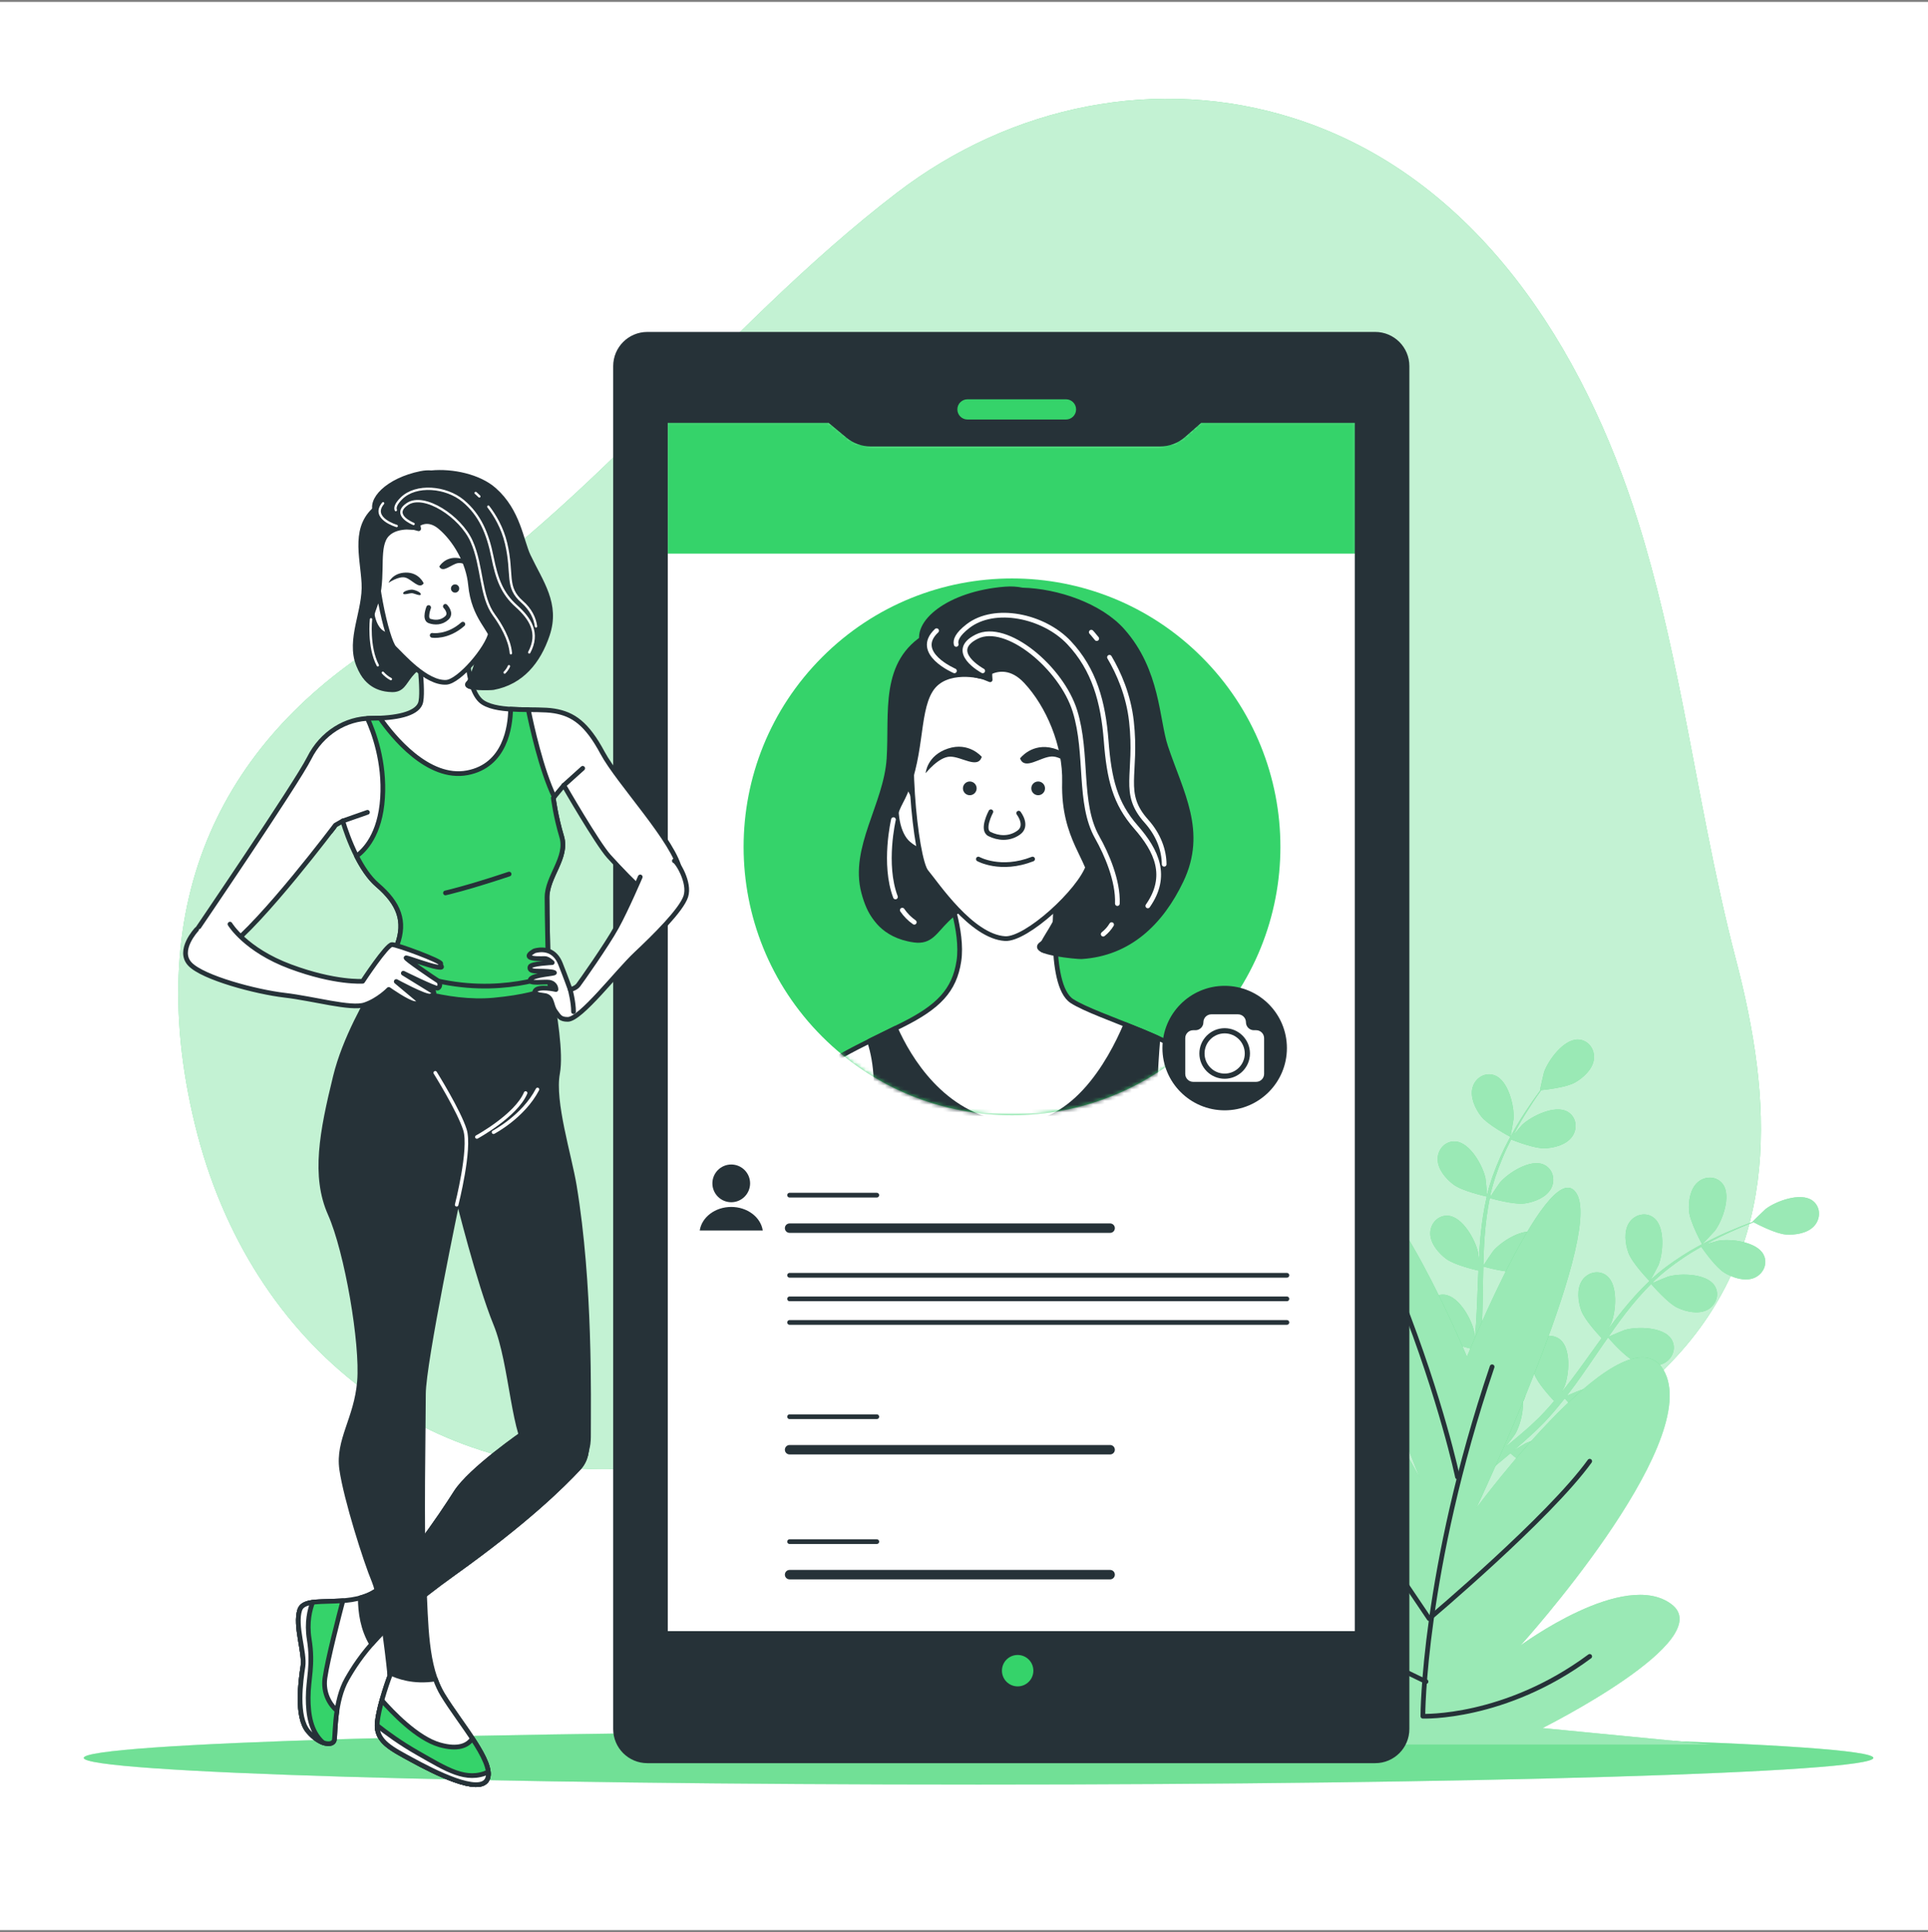 <svg width="500" height="501" viewBox="0 0 500 501" fill="none" xmlns="http://www.w3.org/2000/svg">
<rect x="0" y="0" width="500" height="501" fill="#808080" stroke="none"/>
<rect width="500" height="500" transform="translate(0 0.5)" fill="white"/>
<path d="M436.256 182.046C433.111 166.285 429.614 150.616 424.813 135.292C410.878 90.808 383.137 45.796 335.496 30.664C300.335 19.495 262.369 27.203 232.649 49.951C186.04 85.625 152.121 134.279 101.119 165.193C58.537 191.002 36.243 232.692 50.566 291.615C64.889 350.538 112.702 384.866 165.012 380.647C208.515 377.138 253.989 380.886 291.594 402C325.194 420.866 384.576 404.488 433.698 352.918C462.308 322.88 459.538 284.689 450.215 248.974C444.466 226.958 440.716 204.41 436.256 182.046Z" fill="#35D36A"/>
<path opacity="0.7" d="M436.256 182.046C433.111 166.285 429.614 150.616 424.813 135.292C410.878 90.808 383.137 45.796 335.496 30.664C300.335 19.495 262.369 27.203 232.649 49.951C186.04 85.625 152.121 134.279 101.119 165.193C58.537 191.002 36.243 232.692 50.566 291.615C64.889 350.538 112.702 384.866 165.012 380.647C208.515 377.138 253.989 380.886 291.594 402C325.194 420.866 384.576 404.488 433.698 352.918C462.308 322.88 459.538 284.689 450.215 248.974C444.466 226.958 440.716 204.41 436.256 182.046Z" fill="white"/>
<path d="M485.832 455.853C485.832 459.672 381.936 462.768 253.774 462.768C125.611 462.768 21.715 459.672 21.715 455.853C21.715 452.034 125.611 448.939 253.774 448.939C381.936 448.939 485.832 452.034 485.832 455.853Z" fill="#35D36A"/>
<path opacity="0.3" d="M485.832 455.853C485.832 459.672 381.936 462.768 253.774 462.768C125.611 462.768 21.715 459.672 21.715 455.853C21.715 452.034 125.611 448.939 253.774 448.939C381.936 448.939 485.832 452.034 485.832 455.853Z" fill="white"/>
<path d="M441.409 322.636C441.442 322.696 444.55 319.399 444.722 319.168C446.715 316.499 448.996 310.171 446.836 307.131C445.28 304.94 442.232 304.868 440.292 306.566C438.31 308.3 437.847 311.51 438.024 313.99C438.233 316.903 441.407 322.632 441.409 322.636Z" fill="#35D36A"/>
<path d="M469.963 311.273C466.907 309.136 460.597 311.463 457.942 313.476C457.713 313.65 454.439 316.781 454.5 316.814C454.5 316.814 454.556 316.845 454.57 316.852C453.571 317.211 452.504 317.609 451.347 318.067C449.218 318.929 446.819 319.922 444.281 321.18C441.742 322.429 439.018 323.858 436.286 325.623C433.544 327.389 430.751 329.384 428.138 331.814C428.109 331.841 428.082 331.874 428.051 331.902C428.594 330.955 430.026 328.253 430.112 328.033C431.33 324.933 431.859 318.227 428.973 315.866C426.894 314.164 423.935 314.899 422.512 317.049C421.059 319.245 421.46 322.462 422.286 324.809C423.218 327.455 427.433 331.84 427.77 332.188C425.303 334.524 422.962 337.122 420.736 339.881C419.462 341.457 418.229 343.086 417.011 344.732C417.455 343.897 417.845 343.148 417.887 343.038C419.104 339.938 419.634 333.232 416.748 330.872C414.669 329.17 411.71 329.905 410.287 332.054C408.834 334.249 409.235 337.467 410.061 339.814C410.9 342.194 414.418 346.005 415.363 347.001C414.903 347.638 414.436 348.269 413.979 348.907C411.782 351.971 409.605 355.038 407.375 357.979C406.59 359.017 405.779 360.009 404.972 361.005C405.364 360.263 405.689 359.634 405.73 359.534C406.947 356.434 407.477 349.729 404.59 347.367C402.511 345.665 399.553 346.4 398.13 348.55C396.676 350.744 397.077 353.963 397.903 356.309C398.704 358.581 401.92 362.127 403.037 363.317C402.178 364.312 401.32 365.309 400.444 366.236C399.831 366.855 399.284 367.493 398.634 368.079C398.002 368.675 397.378 369.263 396.759 369.846C395.526 370.925 394.26 372.046 393.031 373.068C392.181 373.786 391.358 374.454 390.531 375.13C391.324 374.106 392.835 372.07 392.942 371.885C394.054 369.972 395.099 366.443 394.949 363.473C395.115 363.192 395.255 362.897 395.365 362.588C396.235 360.161 395.05 357.352 392.443 356.707C388.823 355.809 383.77 360.251 382.017 363.082C381.913 363.249 380.994 365.187 380.434 366.418C380.653 365.644 380.875 364.895 381.09 364.095C381.528 362.517 381.918 360.928 382.343 359.221C382.521 358.39 382.698 357.55 382.879 356.702C383.076 355.864 383.177 354.955 383.331 354.073C383.645 352.022 383.865 349.929 384.04 347.814C385.424 348.193 390.356 349.471 392.825 349.094C395.284 348.719 398.312 347.557 399.565 345.242C400.791 342.974 400.048 340.02 397.567 338.985C394.125 337.551 388.458 341.174 386.296 343.708C386.161 343.866 384.814 345.858 384.095 346.967C384.191 345.696 384.291 344.427 384.346 343.137C384.502 339.414 384.546 335.641 384.606 331.877C384.623 330.724 384.655 329.575 384.682 328.425C385.174 328.566 391.002 330.212 393.769 329.789C396.227 329.413 399.255 328.252 400.509 325.936C401.735 323.669 400.991 320.713 398.511 319.68C395.068 318.244 389.402 321.869 387.24 324.401C387.077 324.592 385.143 327.461 384.687 328.215C384.748 325.682 384.831 323.16 385.016 320.676C385.265 317.248 385.698 313.899 386.358 310.685C386.587 310.751 392.663 312.495 395.496 312.064C397.955 311.688 400.984 310.527 402.236 308.212C403.462 305.944 402.719 302.988 400.238 301.955C396.796 300.52 391.13 304.143 388.967 306.676C388.825 306.842 387.348 309.028 386.671 310.083C386.564 310.038 386.583 310.046 386.475 310.001C387.224 306.566 388.381 303.334 389.615 300.361C390.325 298.638 391.101 297.031 391.891 295.484C392.989 295.925 398.031 297.885 400.625 297.778C403.11 297.675 406.247 296.852 407.747 294.689C409.215 292.571 408.799 289.55 406.449 288.251C403.185 286.446 397.154 289.427 394.727 291.707C394.595 291.831 393.394 293.24 392.532 294.279C392.898 293.587 393.265 292.864 393.631 292.208C394.995 289.74 396.396 287.564 397.653 285.645C398.376 284.561 399.053 283.594 399.693 282.697C400.996 282.567 406.243 281.979 408.455 280.712C410.612 279.476 413.018 277.3 413.352 274.688C413.678 272.131 411.918 269.642 409.232 269.572C405.504 269.476 401.526 274.899 400.422 278.04C400.326 278.312 399.323 282.73 399.391 282.724C399.391 282.724 399.455 282.718 399.469 282.716C398.835 283.567 398.164 284.488 397.452 285.507C396.152 287.401 394.698 289.553 393.275 292.001C391.847 294.444 390.363 297.138 389.057 300.117C387.744 303.101 386.515 306.308 385.676 309.775C385.666 309.814 385.661 309.857 385.653 309.896C385.583 308.806 385.286 305.764 385.237 305.533C384.543 302.276 381.285 296.391 377.575 296.013C374.901 295.741 372.839 297.987 372.837 300.565C372.836 303.198 374.946 305.66 376.929 307.161C379.166 308.855 385.101 310.187 385.575 310.291C384.806 313.601 384.286 317.06 383.952 320.588C383.759 322.605 383.627 324.644 383.522 326.688C383.432 325.747 383.343 324.907 383.319 324.791C382.623 321.534 379.367 315.649 375.656 315.271C372.983 314.999 370.922 317.244 370.92 319.822C370.919 322.455 373.029 324.918 375.012 326.418C377.026 327.941 382.062 329.178 383.4 329.488C383.368 330.273 383.326 331.056 383.297 331.841C383.155 335.608 383.031 339.368 382.795 343.051C382.713 344.35 382.583 345.625 382.46 346.902C382.378 346.066 382.303 345.363 382.28 345.258C381.586 342.001 378.328 336.116 374.617 335.738C371.944 335.466 369.883 337.711 369.881 340.29C369.88 342.922 371.99 345.385 373.974 346.886C375.895 348.34 380.534 349.523 382.121 349.899C381.954 351.202 381.79 352.507 381.57 353.763C381.4 354.617 381.296 355.451 381.077 356.298C380.879 357.143 380.682 357.978 380.488 358.806C380.054 360.386 379.617 362.02 379.155 363.55C378.843 364.617 378.524 365.628 378.208 366.648C378.306 365.357 378.442 362.825 378.429 362.612C378.236 359.287 375.908 352.978 372.297 352.042C369.697 351.368 367.318 353.274 366.927 355.822C366.527 358.424 368.238 361.178 369.972 362.962C371.88 364.927 377.313 367.081 377.994 367.345C377.463 369.031 376.93 370.665 376.403 372.198C374.589 377.521 372.875 381.885 371.636 384.918C371.592 385.026 371.551 385.122 371.509 385.226L373.731 386.449C373.808 386.249 373.884 386.056 373.966 385.842C375.153 382.747 376.787 378.303 378.502 372.89C379.049 371.181 379.598 369.344 380.144 367.451C380.609 367.51 383.258 367.825 385.768 367.809C386.444 370.54 389.562 375.018 389.969 375.593C388.597 376.705 387.251 377.775 385.966 378.764C381.516 382.203 377.678 384.897 374.972 386.743C374.861 386.819 374.762 386.885 374.655 386.958L377.098 388.303C379.74 386.402 383.277 383.779 387.334 380.5C388.732 379.375 390.204 378.147 391.703 376.869C392.247 377.336 396.714 381.125 399.348 381.885C401.738 382.575 404.974 382.788 407.082 381.21C409.145 379.665 409.708 376.67 407.889 374.692C405.364 371.947 398.7 372.863 395.676 374.258C395.498 374.34 393.661 375.449 392.515 376.167C393.125 375.643 393.722 375.139 394.343 374.592C395.579 373.516 396.781 372.407 398.078 371.218C398.685 370.622 399.297 370.02 399.914 369.411C400.54 368.822 401.127 368.119 401.742 367.468C403.136 365.932 404.474 364.306 405.786 362.638C406.731 363.718 410.139 367.504 412.407 368.553C414.665 369.595 417.831 370.298 420.154 369.057C422.428 367.842 423.438 364.967 421.94 362.736C419.859 359.641 413.134 359.537 409.934 360.457C409.735 360.515 407.512 361.433 406.301 361.961C407.082 360.952 407.865 359.95 408.622 358.905C410.807 355.886 412.924 352.763 415.051 349.656C415.702 348.704 416.362 347.764 417.02 346.82C417.351 347.208 421.306 351.796 423.846 352.971C426.104 354.015 429.27 354.716 431.593 353.476C433.867 352.26 434.876 349.385 433.378 347.154C431.298 344.059 424.572 343.955 421.373 344.874C421.132 344.944 417.936 346.27 417.139 346.647C418.587 344.568 420.049 342.51 421.573 340.539C423.672 337.817 425.881 335.263 428.205 332.946C428.359 333.127 432.465 337.934 435.067 339.137C437.325 340.181 440.491 340.883 442.814 339.642C445.088 338.428 446.098 335.551 444.599 333.322C442.52 330.226 435.793 330.122 432.593 331.043C432.383 331.103 429.947 332.111 428.799 332.617C428.735 332.52 428.747 332.538 428.681 332.44C431.199 329.989 433.949 327.932 436.616 326.132C438.16 325.087 439.693 324.174 441.205 323.32C441.878 324.295 445.002 328.71 447.225 330.051C449.354 331.336 452.424 332.381 454.869 331.405C457.263 330.447 458.583 327.699 457.339 325.318C455.611 322.012 448.938 321.171 445.656 321.734C445.478 321.764 443.698 322.276 442.406 322.667C443.094 322.292 443.798 321.892 444.464 321.546C446.964 320.241 449.332 319.198 451.439 318.292C452.641 317.787 453.737 317.353 454.768 316.958C455.927 317.57 460.627 319.973 463.171 320.137C465.653 320.296 468.859 319.809 470.578 317.815C472.26 315.859 472.165 312.812 469.963 311.273Z" fill="#35D36A"/>
<path d="M384.093 289.454C385.874 291.768 391.681 294.795 391.685 294.797C391.745 294.829 392.517 290.364 392.534 290.077C392.724 286.752 391.137 280.216 387.658 278.872C385.152 277.903 382.57 279.524 381.888 282.01C381.192 284.549 382.576 287.482 384.093 289.454Z" fill="#35D36A"/>
<g opacity="0.5">
<path d="M441.409 322.636C441.442 322.696 444.55 319.399 444.722 319.168C446.715 316.499 448.996 310.171 446.836 307.131C445.28 304.94 442.232 304.868 440.292 306.566C438.31 308.3 437.847 311.51 438.024 313.99C438.233 316.903 441.407 322.632 441.409 322.636Z" fill="white"/>
<path d="M469.963 311.273C466.907 309.136 460.597 311.463 457.942 313.476C457.713 313.65 454.439 316.781 454.5 316.814C454.5 316.814 454.556 316.845 454.57 316.852C453.571 317.211 452.504 317.609 451.347 318.067C449.218 318.929 446.819 319.922 444.281 321.18C441.742 322.429 439.018 323.858 436.286 325.623C433.544 327.389 430.751 329.384 428.138 331.814C428.109 331.841 428.082 331.874 428.051 331.902C428.594 330.955 430.026 328.253 430.112 328.033C431.33 324.933 431.859 318.227 428.973 315.866C426.894 314.164 423.935 314.899 422.512 317.049C421.059 319.245 421.46 322.462 422.286 324.809C423.218 327.455 427.433 331.84 427.77 332.188C425.303 334.524 422.962 337.122 420.736 339.881C419.462 341.457 418.229 343.086 417.011 344.732C417.455 343.897 417.845 343.148 417.887 343.038C419.104 339.938 419.634 333.232 416.748 330.872C414.669 329.17 411.71 329.905 410.287 332.054C408.834 334.249 409.235 337.467 410.061 339.814C410.9 342.194 414.418 346.005 415.363 347.001C414.903 347.638 414.436 348.269 413.979 348.907C411.782 351.971 409.605 355.038 407.375 357.979C406.59 359.017 405.779 360.009 404.972 361.005C405.364 360.263 405.689 359.634 405.73 359.534C406.947 356.434 407.477 349.729 404.59 347.367C402.511 345.665 399.553 346.4 398.13 348.55C396.676 350.744 397.077 353.963 397.903 356.309C398.704 358.581 401.92 362.127 403.037 363.317C402.178 364.312 401.32 365.309 400.444 366.236C399.831 366.855 399.284 367.493 398.634 368.079C398.002 368.675 397.378 369.263 396.759 369.846C395.526 370.925 394.26 372.046 393.031 373.068C392.181 373.786 391.358 374.454 390.531 375.13C391.324 374.106 392.835 372.07 392.942 371.885C394.054 369.972 395.099 366.443 394.949 363.473C395.115 363.192 395.255 362.897 395.365 362.588C396.235 360.161 395.05 357.352 392.443 356.707C388.823 355.809 383.77 360.251 382.017 363.082C381.913 363.249 380.994 365.187 380.434 366.418C380.653 365.644 380.875 364.895 381.09 364.095C381.528 362.517 381.918 360.928 382.343 359.221C382.521 358.39 382.698 357.55 382.879 356.702C383.076 355.864 383.177 354.955 383.331 354.073C383.645 352.022 383.865 349.929 384.04 347.814C385.424 348.193 390.356 349.471 392.825 349.094C395.284 348.719 398.312 347.557 399.565 345.242C400.791 342.974 400.048 340.02 397.567 338.985C394.125 337.551 388.458 341.174 386.296 343.708C386.161 343.866 384.814 345.858 384.095 346.967C384.191 345.696 384.291 344.427 384.346 343.137C384.502 339.414 384.546 335.641 384.606 331.877C384.623 330.724 384.655 329.575 384.682 328.425C385.174 328.566 391.002 330.212 393.769 329.789C396.227 329.413 399.255 328.252 400.509 325.936C401.735 323.669 400.991 320.713 398.511 319.68C395.068 318.244 389.402 321.869 387.24 324.401C387.077 324.592 385.143 327.461 384.687 328.215C384.748 325.682 384.831 323.16 385.016 320.676C385.265 317.248 385.698 313.899 386.358 310.685C386.587 310.751 392.663 312.495 395.496 312.064C397.955 311.688 400.984 310.527 402.236 308.212C403.462 305.944 402.719 302.988 400.238 301.955C396.796 300.52 391.13 304.143 388.967 306.676C388.825 306.842 387.348 309.028 386.671 310.083C386.564 310.038 386.583 310.046 386.475 310.001C387.224 306.566 388.381 303.334 389.615 300.361C390.325 298.638 391.101 297.031 391.891 295.484C392.989 295.925 398.031 297.885 400.625 297.778C403.11 297.675 406.247 296.852 407.747 294.689C409.215 292.571 408.799 289.55 406.449 288.251C403.185 286.446 397.154 289.427 394.727 291.707C394.595 291.831 393.394 293.24 392.532 294.279C392.898 293.587 393.265 292.864 393.631 292.208C394.995 289.74 396.396 287.564 397.653 285.645C398.376 284.561 399.053 283.594 399.693 282.697C400.996 282.567 406.243 281.979 408.455 280.712C410.612 279.476 413.018 277.3 413.352 274.688C413.678 272.131 411.918 269.642 409.232 269.572C405.504 269.476 401.526 274.899 400.422 278.04C400.326 278.312 399.323 282.73 399.391 282.724C399.391 282.724 399.455 282.718 399.469 282.716C398.835 283.567 398.164 284.488 397.452 285.507C396.152 287.401 394.698 289.553 393.275 292.001C391.847 294.444 390.363 297.138 389.057 300.117C387.744 303.101 386.515 306.308 385.676 309.775C385.666 309.814 385.661 309.857 385.653 309.896C385.583 308.806 385.286 305.764 385.237 305.533C384.543 302.276 381.285 296.391 377.575 296.013C374.901 295.741 372.839 297.987 372.837 300.565C372.836 303.198 374.946 305.66 376.929 307.161C379.166 308.855 385.101 310.187 385.575 310.291C384.806 313.601 384.286 317.06 383.952 320.588C383.759 322.605 383.627 324.644 383.522 326.688C383.432 325.747 383.343 324.907 383.319 324.791C382.623 321.534 379.367 315.649 375.656 315.271C372.983 314.999 370.922 317.244 370.92 319.822C370.919 322.455 373.029 324.918 375.012 326.418C377.026 327.941 382.062 329.178 383.4 329.488C383.368 330.273 383.326 331.056 383.297 331.841C383.155 335.608 383.031 339.368 382.795 343.051C382.713 344.35 382.583 345.625 382.46 346.902C382.378 346.066 382.303 345.363 382.28 345.258C381.586 342.001 378.328 336.116 374.617 335.738C371.944 335.466 369.883 337.711 369.881 340.29C369.88 342.922 371.99 345.385 373.974 346.886C375.895 348.34 380.534 349.523 382.121 349.899C381.954 351.202 381.79 352.507 381.57 353.763C381.4 354.617 381.296 355.451 381.077 356.298C380.879 357.143 380.682 357.978 380.488 358.806C380.054 360.386 379.617 362.02 379.155 363.55C378.843 364.617 378.524 365.628 378.208 366.648C378.306 365.357 378.442 362.825 378.429 362.612C378.236 359.287 375.908 352.978 372.297 352.042C369.697 351.368 367.318 353.274 366.927 355.822C366.527 358.424 368.238 361.178 369.972 362.962C371.88 364.927 377.313 367.081 377.994 367.345C377.463 369.031 376.93 370.665 376.403 372.198C374.589 377.521 372.875 381.885 371.636 384.918C371.592 385.026 371.551 385.122 371.509 385.226L373.731 386.449C373.808 386.249 373.884 386.056 373.966 385.842C375.153 382.747 376.787 378.303 378.502 372.89C379.049 371.181 379.598 369.344 380.144 367.451C380.609 367.51 383.258 367.825 385.768 367.809C386.444 370.54 389.562 375.018 389.969 375.593C388.597 376.705 387.251 377.775 385.966 378.764C381.516 382.203 377.678 384.897 374.972 386.743C374.861 386.819 374.762 386.885 374.655 386.958L377.098 388.303C379.74 386.402 383.277 383.779 387.334 380.5C388.732 379.375 390.204 378.147 391.703 376.869C392.247 377.336 396.714 381.125 399.348 381.885C401.738 382.575 404.974 382.788 407.082 381.21C409.145 379.665 409.708 376.67 407.889 374.692C405.364 371.947 398.7 372.863 395.676 374.258C395.498 374.34 393.661 375.449 392.515 376.167C393.125 375.643 393.722 375.139 394.343 374.592C395.579 373.516 396.781 372.407 398.078 371.218C398.685 370.622 399.297 370.02 399.914 369.411C400.54 368.822 401.127 368.119 401.742 367.468C403.136 365.932 404.474 364.306 405.786 362.638C406.731 363.718 410.139 367.504 412.407 368.553C414.665 369.595 417.831 370.298 420.154 369.057C422.428 367.842 423.438 364.967 421.94 362.736C419.859 359.641 413.134 359.537 409.934 360.457C409.735 360.515 407.512 361.433 406.301 361.961C407.082 360.952 407.865 359.95 408.622 358.905C410.807 355.886 412.924 352.763 415.051 349.656C415.702 348.704 416.362 347.764 417.02 346.82C417.351 347.208 421.306 351.796 423.846 352.971C426.104 354.015 429.27 354.716 431.593 353.476C433.867 352.26 434.876 349.385 433.378 347.154C431.298 344.059 424.572 343.955 421.373 344.874C421.132 344.944 417.936 346.27 417.139 346.647C418.587 344.568 420.049 342.51 421.573 340.539C423.672 337.817 425.881 335.263 428.205 332.946C428.359 333.127 432.465 337.934 435.067 339.137C437.325 340.181 440.491 340.883 442.814 339.642C445.088 338.428 446.098 335.551 444.599 333.322C442.52 330.226 435.793 330.122 432.593 331.043C432.383 331.103 429.947 332.111 428.799 332.617C428.735 332.52 428.747 332.538 428.681 332.44C431.199 329.989 433.949 327.932 436.616 326.132C438.16 325.087 439.693 324.174 441.205 323.32C441.878 324.295 445.002 328.71 447.225 330.051C449.354 331.336 452.424 332.381 454.869 331.405C457.263 330.447 458.583 327.699 457.339 325.318C455.611 322.012 448.938 321.171 445.656 321.734C445.478 321.764 443.698 322.276 442.406 322.667C443.094 322.292 443.798 321.892 444.464 321.546C446.964 320.241 449.332 319.198 451.439 318.292C452.641 317.787 453.737 317.353 454.768 316.958C455.927 317.57 460.627 319.973 463.171 320.137C465.653 320.296 468.859 319.809 470.578 317.815C472.26 315.859 472.165 312.812 469.963 311.273Z" fill="white"/>
<path d="M384.093 289.454C385.874 291.768 391.681 294.795 391.685 294.797C391.745 294.829 392.517 290.364 392.534 290.077C392.724 286.752 391.137 280.216 387.658 278.872C385.152 277.903 382.57 279.524 381.888 282.01C381.192 284.549 382.576 287.482 384.093 289.454Z" fill="white"/>
</g>
<path d="M380.429 351.835C380.429 351.835 360.021 302.627 348.592 304.767C337.163 306.906 368.185 383.215 368.185 383.215C368.185 383.215 332.265 315.465 307.774 315.465C283.284 315.465 316.753 390.347 347.775 415.308C347.775 415.308 298.793 362.534 270.221 373.945C241.649 385.356 327.367 438.844 327.367 438.844C327.367 438.844 277.568 423.154 283.284 435.278C288.998 447.401 304.509 449.54 304.509 449.54L248.18 452.392H444.105L400.022 448.114C400.022 448.114 445.738 425.292 433.493 416.021C421.247 406.749 394.308 426.719 394.308 426.719C394.308 426.719 440.84 375.37 431.861 356.116C422.88 336.861 382.879 391.061 382.879 391.061C382.879 391.061 415.533 321.884 409.002 309.76C402.471 297.634 380.429 351.835 380.429 351.835Z" fill="#35D36A"/>
<path opacity="0.5" d="M380.429 351.835C380.429 351.835 360.021 302.627 348.592 304.767C337.163 306.906 368.185 383.215 368.185 383.215C368.185 383.215 332.265 315.465 307.774 315.465C283.284 315.465 316.753 390.347 347.775 415.308C347.775 415.308 298.793 362.534 270.221 373.945C241.649 385.356 327.367 438.844 327.367 438.844C327.367 438.844 277.568 423.154 283.284 435.278C288.998 447.401 304.509 449.54 304.509 449.54L248.18 452.392H444.105L400.022 448.114C400.022 448.114 445.738 425.292 433.493 416.021C421.247 406.749 394.308 426.719 394.308 426.719C394.308 426.719 440.84 375.37 431.861 356.116C422.88 336.861 382.879 391.061 382.879 391.061C382.879 391.061 415.533 321.884 409.002 309.76C402.471 297.634 380.429 351.835 380.429 351.835Z" fill="white"/>
<path d="M386.96 354.428C369 407.491 369 445.044 369 445.044C369 445.044 390.225 445.861 412.267 429.533" stroke="#263238" stroke-width="1.222" stroke-miterlimit="10" stroke-linecap="round" stroke-linejoin="round"/>
<path d="M377.98 383.001C377.98 383.001 373.899 363.408 363.286 336.469" stroke="#263238" stroke-width="1.222" stroke-miterlimit="10" stroke-linecap="round" stroke-linejoin="round"/>
<path d="M324.917 351.979L370.633 419.737C370.633 419.737 401.655 393.614 412.268 378.919" stroke="#263238" stroke-width="1.222" stroke-miterlimit="10" stroke-linecap="round" stroke-linejoin="round"/>
<path d="M369.817 436.065C369.817 436.065 321.652 413.207 302.059 400.145" stroke="#263238" stroke-width="1.222" stroke-miterlimit="10" stroke-linecap="round" stroke-linejoin="round"/>
<path d="M356.642 456.609H167.88C163.325 456.609 159.632 452.916 159.632 448.361V94.938C159.632 90.383 163.325 86.689 167.88 86.689H356.641C361.196 86.689 364.889 90.383 364.889 94.938V448.361C364.89 452.917 361.197 456.609 356.642 456.609Z" fill="#263238" stroke="#263238" stroke-width="1.222" stroke-miterlimit="10"/>
<path d="M276.451 108.786H250.9C249.452 108.786 248.279 107.612 248.279 106.165C248.279 104.718 249.452 103.544 250.9 103.544H276.451C277.898 103.544 279.072 104.718 279.072 106.165C279.071 107.614 277.898 108.786 276.451 108.786Z" fill="#35D36A"/>
<path d="M351.918 423.543H172.604V109.089H215.106L219.887 113.056C221.559 114.443 223.661 115.202 225.832 115.202H300.821C303.083 115.202 305.266 114.379 306.966 112.886L311.287 109.089H351.918V423.543Z" fill="white"/>
<mask id="mask0_25_39138" style="mask-type:luminance" maskUnits="userSpaceOnUse" x="172" y="109" width="180" height="315">
<path d="M351.918 423.543H172.604V109.089H215.106L219.887 113.056C221.559 114.443 223.661 115.202 225.832 115.202H300.821C303.083 115.202 305.266 114.379 306.966 112.886L311.287 109.089H351.918V423.543Z" fill="white"/>
</mask>
<g mask="url(#mask0_25_39138)">
<path d="M306.966 112.886C305.266 114.379 303.083 115.202 300.821 115.202H225.832C223.661 115.202 221.559 114.443 219.887 113.056L215.106 109.089H172.604V143.562H351.918V109.089H311.287L306.966 112.886Z" fill="#35D36A"/>
</g>
<path d="M351.918 423.543H172.604V109.089H215.106L219.887 113.056C221.559 114.443 223.661 115.202 225.832 115.202H300.821C303.083 115.202 305.266 114.379 306.966 112.886L311.287 109.089H351.918V423.543Z" stroke="#263238" stroke-width="1.147" stroke-miterlimit="10" stroke-linecap="round" stroke-linejoin="round"/>
<path d="M338.578 147.073H186.496V406.024H338.578V147.073Z" fill="white"/>
<path d="M267.989 433.235C267.989 430.984 266.165 429.16 263.914 429.16C261.664 429.16 259.84 430.984 259.84 433.235C259.84 435.485 261.664 437.309 263.914 437.309C266.165 437.309 267.989 435.485 267.989 433.235Z" fill="#35D36A"/>
<path d="M311.668 268.826C338.85 241.644 338.85 197.572 311.668 170.39C284.485 143.208 240.414 143.208 213.232 170.39C186.05 197.572 186.05 241.644 213.232 268.826C240.414 296.008 284.485 296.008 311.668 268.826Z" fill="#35D36A"/>
<mask id="mask1_25_39138" style="mask-type:luminance" maskUnits="userSpaceOnUse" x="192" y="150" width="141" height="140">
<path d="M311.668 268.826C338.85 241.644 338.85 197.572 311.668 170.39C284.485 143.208 240.414 143.208 213.232 170.39C186.05 197.572 186.05 241.644 213.232 268.826C240.414 296.008 284.485 296.008 311.668 268.826Z" fill="white"/>
</mask>
<g mask="url(#mask1_25_39138)">
<path d="M245.593 230.669C245.593 230.669 249.836 241.469 248.678 249.185C247.521 256.9 243.277 261.143 234.019 265.771C224.762 270.4 210.103 276.958 208.56 281.587C207.017 286.215 208.56 307.877 208.56 307.877H321.971C321.971 307.877 319.27 285.444 313.484 277.729C307.698 270.013 284.552 263.842 277.995 259.598C271.438 255.353 274.138 231.053 274.138 231.053C274.138 231.053 256.78 236.455 245.593 230.669Z" fill="white" stroke="#263238" stroke-width="1.222" stroke-miterlimit="10" stroke-linecap="round" stroke-linejoin="round"/>
<path d="M232.214 266.667C230.104 267.707 227.801 268.823 225.484 269.978C229.506 282.167 225.792 297.741 222.357 307.878H302.672C301.516 305.405 300.576 302.572 300.122 299.4C298.81 290.22 299.687 276.356 300.293 269.199C297.576 267.977 294.725 266.817 291.973 265.72C287.952 275.245 277.885 293.735 261.002 291.454C244.328 289.2 235.634 274.33 232.214 266.667Z" fill="#263238" stroke="#263238" stroke-width="1.222" stroke-miterlimit="10" stroke-linecap="round" stroke-linejoin="round"/>
<path d="M226.306 236.841C226.306 236.841 228.62 242.627 237.106 243.785C245.593 244.943 241.424 232.516 266.716 231.65C284.507 231.042 266.809 245.714 270.667 246.485C274.524 247.257 284.169 246.099 289.57 233.37C294.971 220.641 296.127 188.237 284.941 177.823C273.754 167.407 240.966 167.793 235.951 177.051C230.936 186.309 234.408 202.511 229.779 211.383C225.149 220.254 223.22 232.211 226.306 236.841Z" fill="#263238" stroke="#263238" stroke-width="1.222" stroke-miterlimit="10" stroke-linecap="round" stroke-linejoin="round"/>
<path d="M237.106 207.138C237.106 207.138 234.021 199.038 232.863 204.824C231.705 210.61 232.863 216.396 235.563 218.71C238.264 221.024 239.807 220.639 239.807 220.639L237.106 207.138Z" fill="white" stroke="#263238" stroke-width="1.222" stroke-miterlimit="10" stroke-linecap="round" stroke-linejoin="round"/>
<path d="M249.303 165.814C249.303 165.814 242.782 167.444 238.435 179.399C234.088 191.353 237.475 222.78 240.192 226.039C242.908 229.3 251.942 242.855 260.637 243.397C266.167 243.743 280.065 231.016 282.239 224.495C284.413 217.974 285.167 188.634 283.538 181.571C281.907 174.509 268.323 158.207 249.303 165.814Z" fill="white" stroke="#263238" stroke-width="1.222" stroke-miterlimit="10" stroke-linecap="round" stroke-linejoin="round"/>
<path d="M253.28 204.434C253.28 205.416 252.484 206.213 251.501 206.213C250.518 206.213 249.722 205.417 249.722 204.434C249.722 203.451 250.518 202.655 251.501 202.655C252.484 202.655 253.28 203.452 253.28 204.434Z" fill="#263238"/>
<path d="M271.011 204.434C271.011 205.416 270.215 206.213 269.232 206.213C268.251 206.213 267.453 205.417 267.453 204.434C267.453 203.451 268.249 202.655 269.232 202.655C270.215 202.655 271.011 203.452 271.011 204.434Z" fill="#263238"/>
<path d="M253.721 222.765C253.721 222.765 259.493 226.012 267.79 222.765" stroke="#263238" stroke-width="1.222" stroke-miterlimit="10" stroke-linecap="round" stroke-linejoin="round"/>
<path d="M264.182 210.862C264.182 210.862 266.708 214.109 264.182 215.912C261.656 217.715 258.771 217.355 256.606 216.273C254.443 215.191 256.967 210.501 256.967 210.501" stroke="#263238" stroke-width="1.222" stroke-miterlimit="10" stroke-linecap="round" stroke-linejoin="round"/>
<path d="M254.603 196.259C254.603 196.259 251.303 192.286 245.819 194.121C240.335 195.956 240.056 200.511 240.056 200.511C240.056 200.511 243.402 196.259 246.376 196.213C249.351 196.166 253.604 199.512 254.603 196.259Z" fill="#263238"/>
<path d="M264.542 196.665C264.542 196.665 267.621 192.518 273.196 194.054C278.77 195.589 279.297 200.122 279.297 200.122C279.297 200.122 275.725 196.057 272.753 196.172C269.78 196.287 265.715 199.859 264.542 196.665Z" fill="#263238"/>
<path d="M254.851 175.507C254.851 175.507 245.206 172.807 241.35 178.979C237.493 185.152 239.42 197.11 233.634 207.911C227.848 218.712 231.32 235.3 232.092 237.614C232.863 239.928 227.077 243.015 223.991 231.441C220.906 219.869 229.777 208.682 230.549 196.724C231.32 184.765 228.62 171.65 240.578 164.707C252.537 157.763 254.851 162.006 254.851 162.006V175.507Z" fill="#263238" stroke="#263238" stroke-width="1.222" stroke-miterlimit="10" stroke-linecap="round" stroke-linejoin="round"/>
<path d="M302.298 193.637C299.984 186.693 300.369 173.963 291.111 163.549C285.308 157.02 274.199 153.221 265.101 153.005C263.787 152.725 262.312 152.616 260.637 152.748C245.978 153.906 236.72 161.62 239.42 167.407C242.121 173.193 254.851 175.507 254.851 175.507L256.78 176.279C256.705 175.571 256.695 174.927 256.717 174.315C258.79 173.347 262.334 172.713 266.038 176.665C271.824 182.837 276.321 193.225 276.067 202.896C275.681 217.555 283.011 222.955 283.011 229.127C283.011 235.3 272.21 243.013 269.892 244.945C267.326 247.093 279.604 248.143 280.438 248.09C292.87 247.32 301.142 239.207 306.321 228.375C312.424 215.615 306.283 205.593 302.298 193.637Z" fill="#263238" stroke="#263238" stroke-width="1.222" stroke-miterlimit="10" stroke-linecap="round" stroke-linejoin="round"/>
<path d="M288.283 239.767C287.732 240.685 287.013 241.518 286.096 242.242" stroke="white" stroke-width="1.222" stroke-miterlimit="10" stroke-linecap="round" stroke-linejoin="round"/>
<path d="M254.851 173.963C254.851 173.963 245.593 168.949 253.308 165.09C261.023 161.233 275.296 173.191 278.768 184.378C282.24 195.565 279.539 208.295 284.554 217.166C286.934 221.377 290.011 228.367 289.774 234.312" stroke="white" stroke-width="1.222" stroke-miterlimit="10" stroke-linecap="round" stroke-linejoin="round"/>
<path d="M247.977 167.108C247.683 166.037 248.269 164.511 250.994 162.391C257.938 156.99 270.667 159.691 277.225 166.634C283.782 173.578 286.098 182.065 286.869 192.094C287.64 202.123 289.183 208.296 294.584 214.467C299.985 220.639 303.071 227.197 297.67 234.912" stroke="white" stroke-width="1.222" stroke-miterlimit="10" stroke-linecap="round" stroke-linejoin="round"/>
<path d="M247.522 173.963C247.522 173.963 236.721 169.335 242.894 163.548" stroke="white" stroke-width="1.222" stroke-miterlimit="10" stroke-linecap="round" stroke-linejoin="round"/>
<path d="M233.995 236.018C234.829 237.221 235.853 238.287 237.106 239.155" stroke="white" stroke-width="1.222" stroke-miterlimit="10" stroke-linecap="round" stroke-linejoin="round"/>
<path d="M231.707 212.539C231.707 212.539 228.993 224.071 232.222 232.593" stroke="white" stroke-width="1.222" stroke-miterlimit="10" stroke-linecap="round" stroke-linejoin="round"/>
<path d="M287.725 170.443C290.111 174.485 292.664 180.218 293.427 187.079C294.969 200.966 290.726 205.595 297.284 212.924C300.534 216.556 301.889 220.568 301.912 224.114" stroke="white" stroke-width="1.222" stroke-miterlimit="10" stroke-linecap="round" stroke-linejoin="round"/>
<path d="M283.011 163.934C283.011 163.934 283.566 164.512 284.422 165.598" stroke="white" stroke-width="1.222" stroke-miterlimit="10" stroke-linecap="round" stroke-linejoin="round"/>
</g>
<path d="M317.6 287.928C326.514 287.928 333.741 280.701 333.741 271.787C333.741 262.873 326.514 255.647 317.6 255.647C308.686 255.647 301.46 262.873 301.46 271.787C301.46 280.701 308.686 287.928 317.6 287.928Z" fill="#263238"/>
<path d="M325.766 267.152H325.178C324.04 267.152 323.119 266.23 323.119 265.092C323.119 263.954 322.197 263.032 321.059 263.032H314.143C313.005 263.032 312.083 263.955 312.083 265.092C312.083 266.229 311.161 267.152 310.023 267.152H309.435C308.297 267.152 307.375 268.075 307.375 269.211V278.482C307.375 279.62 308.298 280.542 309.435 280.542H325.769C326.907 280.542 327.829 279.619 327.829 278.482V269.211C327.828 268.075 326.905 267.152 325.766 267.152ZM317.6 279.744C313.984 279.744 311.041 276.802 311.041 273.186C311.041 269.57 313.984 266.627 317.6 266.627C321.216 266.627 324.159 269.57 324.159 273.186C324.159 276.802 321.216 279.744 317.6 279.744Z" fill="white"/>
<path d="M317.6 278.4C320.48 278.4 322.814 276.065 322.814 273.186C322.814 270.306 320.48 267.972 317.6 267.972C314.721 267.972 312.386 270.306 312.386 273.186C312.386 276.065 314.721 278.4 317.6 278.4Z" fill="white"/>
<path d="M204.768 309.923H227.384" stroke="#263238" stroke-width="1.222" stroke-miterlimit="10" stroke-linecap="round" stroke-linejoin="round"/>
<path d="M204.768 367.38H227.384" stroke="#263238" stroke-width="1.222" stroke-miterlimit="10" stroke-linecap="round" stroke-linejoin="round"/>
<path d="M204.768 318.48H287.897" stroke="#263238" stroke-width="2.445" stroke-miterlimit="10" stroke-linecap="round" stroke-linejoin="round"/>
<path d="M204.768 375.938H287.897" stroke="#263238" stroke-width="2.445" stroke-miterlimit="10" stroke-linecap="round" stroke-linejoin="round"/>
<path d="M204.768 399.776H227.384" stroke="#263238" stroke-width="1.222" stroke-miterlimit="10" stroke-linecap="round" stroke-linejoin="round"/>
<path d="M204.768 408.334H287.897" stroke="#263238" stroke-width="2.445" stroke-miterlimit="10" stroke-linecap="round" stroke-linejoin="round"/>
<path d="M204.768 330.705H333.741" stroke="#263238" stroke-width="1.222" stroke-miterlimit="10" stroke-linecap="round" stroke-linejoin="round"/>
<path d="M204.768 336.818H333.741" stroke="#263238" stroke-width="1.222" stroke-miterlimit="10" stroke-linecap="round" stroke-linejoin="round"/>
<path d="M204.768 342.93H333.741" stroke="#263238" stroke-width="1.222" stroke-miterlimit="10" stroke-linecap="round" stroke-linejoin="round"/>
<path d="M189.639 311.757C192.34 311.757 194.529 309.567 194.529 306.867C194.529 304.166 192.34 301.977 189.639 301.977C186.939 301.977 184.749 304.166 184.749 306.867C184.749 309.567 186.939 311.757 189.639 311.757Z" fill="#263238"/>
<path d="M189.639 312.979C185.447 312.979 181.994 315.644 181.466 319.092H197.813C197.285 315.643 193.831 312.979 189.639 312.979Z" fill="#263238"/>
<path d="M135.887 371.546C135.887 371.546 122.032 381.055 118.228 387.032C114.425 393.008 104.101 408.494 97.038 412.841C89.974 417.188 79.108 413.384 77.748 417.459C76.39 421.534 79.106 428.599 78.564 432.131C78.021 435.662 76.661 445.171 79.922 448.975C83.182 452.78 86.442 452.779 86.714 451.149C86.985 449.519 86.714 441.096 89.974 435.391C93.235 429.686 98.669 421.535 117.686 407.952C136.703 394.368 145.94 385.131 150.016 380.785C154.092 376.437 151.103 370.189 151.103 370.189" fill="white"/>
<path d="M135.887 371.546C135.887 371.546 122.032 381.055 118.228 387.032C114.425 393.008 104.101 408.494 97.038 412.841C89.974 417.188 79.108 413.384 77.748 417.459C76.39 421.534 79.106 428.599 78.564 432.131C78.021 435.662 76.661 445.171 79.922 448.975C83.182 452.78 86.442 452.779 86.714 451.149C86.985 449.519 86.714 441.096 89.974 435.391C93.235 429.686 98.669 421.535 117.686 407.952C136.703 394.368 145.94 385.131 150.016 380.785C154.092 376.437 151.103 370.189 151.103 370.189" stroke="#263238" stroke-width="1.222" stroke-miterlimit="10" stroke-linecap="round" stroke-linejoin="round"/>
<path d="M135.887 371.546C135.887 371.546 122.032 381.055 118.228 387.032C114.425 393.009 104.101 408.494 97.038 412.841C95.92 413.529 94.702 413.996 93.446 414.34C93.435 418.143 94.096 422.518 96.394 426.323C100.523 421.576 106.931 415.632 117.686 407.951C136.703 394.367 145.94 385.13 150.016 380.784C154.092 376.436 151.103 370.188 151.103 370.188L135.887 371.546Z" fill="#263238" stroke="#263238" stroke-width="1.222" stroke-miterlimit="10" stroke-linecap="round" stroke-linejoin="round"/>
<path d="M84.269 435.119C84.966 430.238 88.046 418.408 88.924 415.087C83.614 415.501 78.639 414.789 77.749 417.46C76.391 421.534 79.108 428.599 78.565 432.131C78.022 435.663 76.662 445.171 79.923 448.976C83.183 452.78 86.444 452.779 86.715 451.149C86.868 450.229 86.85 447.144 87.39 443.605C85.617 442.11 83.704 439.072 84.269 435.119Z" fill="#35D36A" stroke="#263238" stroke-width="1.222" stroke-miterlimit="10" stroke-linecap="round" stroke-linejoin="round"/>
<path d="M79.922 440.281C79.922 435.391 81.28 431.859 80.193 425.067C79.493 420.692 80.37 417.341 81.084 415.502C79.376 415.746 78.148 416.26 77.748 417.46C76.39 421.534 79.106 428.599 78.564 432.131C78.021 435.663 76.661 445.171 79.922 448.976C81.276 450.555 82.627 451.472 83.766 451.895C80.543 449.017 79.922 444.546 79.922 440.281Z" fill="white" stroke="#263238" stroke-width="1.222" stroke-miterlimit="10" stroke-linecap="round" stroke-linejoin="round"/>
<path d="M101.116 248.932C101.342 248.512 101.555 248.109 101.753 247.721" stroke="#263238" stroke-width="1.222" stroke-miterlimit="10" stroke-linecap="round" stroke-linejoin="round"/>
<path d="M100.148 250.687C100.435 250.176 100.709 249.682 100.967 249.208" stroke="#263238" stroke-width="1.222" stroke-miterlimit="10" stroke-linecap="round" stroke-linejoin="round"/>
<path d="M101.873 247.49C102.087 247.067 102.279 246.67 102.452 246.29C102.277 246.67 102.087 247.068 101.873 247.49Z" fill="#263238" stroke="#263238" stroke-width="1.222" stroke-miterlimit="10" stroke-linecap="round" stroke-linejoin="round"/>
<path d="M99.106 252.528C99.391 252.028 99.666 251.544 99.931 251.072C99.665 251.545 99.391 252.027 99.106 252.528Z" fill="#263238" stroke="#263238" stroke-width="1.222" stroke-miterlimit="10" stroke-linecap="round" stroke-linejoin="round"/>
<path d="M102.566 246.035C102.736 245.652 102.892 245.284 103.015 244.949C102.892 245.284 102.737 245.652 102.566 246.035Z" fill="#263238" stroke="#263238" stroke-width="1.222" stroke-miterlimit="10" stroke-linecap="round" stroke-linejoin="round"/>
<path d="M142.176 251.807C142.152 251.479 142.137 251.179 142.137 250.925" stroke="#263238" stroke-width="1.222" stroke-miterlimit="10" stroke-linecap="round" stroke-linejoin="round"/>
<path d="M142.453 254.248C142.401 253.868 142.353 253.504 142.312 253.164C142.353 253.505 142.401 253.869 142.453 254.248Z" fill="#263238" stroke="#263238" stroke-width="1.222" stroke-miterlimit="10" stroke-linecap="round" stroke-linejoin="round"/>
<path d="M148.928 307.434C147.638 299.656 143.222 285.699 144.581 278.364C145.576 272.991 143.804 263.114 142.784 256.498C142.784 256.5 142.785 256.502 142.785 256.506C118.848 259.023 105.309 255.413 98.982 252.746C94.993 259.738 89.4 269.33 86.984 279.18C83.452 293.578 81.279 304.989 85.626 314.77C89.973 324.55 94.052 348.428 93.238 358.208C92.423 367.988 87.533 373.422 88.62 381.029C89.707 388.637 94.85 404.859 97.023 410.022C99.197 415.183 101.112 434.522 101.112 434.522C101.112 434.522 98.396 441.645 97.852 446.535C97.309 451.425 101.248 453.331 106.839 456.375C112.429 459.419 124.463 465.615 126.386 461.355C128.309 457.094 119.372 446.96 114.852 439.548C110.332 432.136 110.512 421.417 109.928 410.022C109.258 396.963 109.81 369.62 109.81 361.469C109.81 353.319 118.77 310.697 118.77 310.697C118.77 310.697 124.204 332.703 128.55 343.298C132.897 353.894 133.053 373.097 137.944 377.443C142.834 381.79 152.615 382.877 152.615 372.553C152.616 362.227 153.18 333.083 148.928 307.434Z" fill="#263238" stroke="#263238" stroke-width="1.222" stroke-miterlimit="10" stroke-linecap="round" stroke-linejoin="round"/>
<path d="M142.284 252.923C142.242 252.56 142.207 252.216 142.182 251.908" stroke="#263238" stroke-width="1.222" stroke-miterlimit="10" stroke-linecap="round" stroke-linejoin="round"/>
<path d="M142.67 255.751C142.614 255.379 142.561 255.02 142.511 254.674C142.561 255.021 142.615 255.379 142.67 255.751Z" fill="#263238" stroke="#263238" stroke-width="1.222" stroke-miterlimit="10" stroke-linecap="round" stroke-linejoin="round"/>
<path d="M86.549 214.555C86.62 214.461 86.687 214.372 86.741 214.301C86.686 214.374 86.621 214.46 86.549 214.555Z" fill="#263238" stroke="#263238" stroke-width="1.222" stroke-miterlimit="10" stroke-linecap="round" stroke-linejoin="round"/>
<path d="M85.748 215.606C85.878 215.436 85.994 215.284 86.105 215.138C85.995 215.282 85.876 215.438 85.748 215.606Z" fill="#263238" stroke="#263238" stroke-width="1.222" stroke-miterlimit="10" stroke-linecap="round" stroke-linejoin="round"/>
<path d="M86.197 215.017C86.311 214.868 86.409 214.737 86.499 214.62C86.411 214.736 86.308 214.872 86.197 215.017Z" fill="#263238" stroke="#263238" stroke-width="1.222" stroke-miterlimit="10" stroke-linecap="round" stroke-linejoin="round"/>
<path d="M118.423 312.423C118.423 312.423 122.123 297.928 120.582 292.993C119.04 288.057 112.872 278.189 112.872 278.189" stroke="white" stroke-width="0.917" stroke-miterlimit="10" stroke-linecap="round" stroke-linejoin="round"/>
<path d="M123.666 294.844C123.666 294.844 133.844 289.292 136.311 283.433" stroke="white" stroke-width="0.917" stroke-miterlimit="10" stroke-linecap="round" stroke-linejoin="round"/>
<path d="M127.984 293.61C127.984 293.61 135.694 289.6 139.395 282.507" stroke="white" stroke-width="0.917" stroke-miterlimit="10" stroke-linecap="round" stroke-linejoin="round"/>
<path d="M156.264 195.231C152.189 187.625 148.656 185.178 143.766 184.364C138.876 183.549 129.639 184.908 125.292 182.191C120.945 179.474 120.945 167.52 121.489 166.705C122.032 165.89 108.177 166.434 108.177 166.434C108.177 166.434 110.079 179.746 108.993 182.463C107.906 185.18 102.744 186.267 96.224 186.267C89.703 186.267 83.455 190.07 80.194 196.59C76.934 203.111 50.414 242.061 50.414 242.061C50.414 242.061 48.87 243.817 48.977 244.483L58.63 246.119C68.143 239.095 86.987 213.977 86.987 213.977L88.889 212.89C88.889 212.89 92.149 224.572 97.854 229.462C103.56 234.352 105.189 238.971 103.017 244.947C102.33 246.836 100.828 249.515 98.985 252.744C105.313 255.412 118.852 259.022 142.788 256.505C142.416 254.086 142.139 252.088 142.139 250.924C142.139 246.577 141.868 238.155 141.868 232.721C141.868 227.287 147.302 222.397 145.671 216.963C144.04 211.529 143.497 206.911 143.497 206.911L146.214 203.65C146.214 203.65 154.885 218.721 157.902 222.056C164.076 228.884 171.48 235.98 172.839 235.165C174.197 234.35 177.457 233.263 176.37 225.928C175.281 218.595 160.339 202.839 156.264 195.231Z" fill="white" stroke="#263238" stroke-width="1.222" stroke-miterlimit="10" stroke-linecap="round" stroke-linejoin="round"/>
<path d="M142.139 251.055C135.878 251.957 118.523 253.633 101.674 247.873C100.812 249.542 99.688 251.51 98.434 253.707C102.672 255.479 115.891 260.469 128.009 259.347C135.89 258.617 140.318 257.262 142.731 256.161C142.397 253.974 142.156 252.177 142.139 251.055Z" fill="#35D36A" stroke="#263238" stroke-width="1.222" stroke-miterlimit="10" stroke-linecap="round" stroke-linejoin="round"/>
<path d="M142.304 253.109C142.199 252.224 142.137 251.48 142.137 250.925C142.137 246.578 141.865 238.156 141.865 232.722C141.865 227.288 147.299 222.399 145.669 216.965C144.039 211.531 143.495 206.912 143.495 206.912L143.73 206.631C140.369 199.641 137.857 188.188 137.012 184.034C135.491 184.021 133.929 183.995 132.418 183.899C132.339 188.456 131.03 198.512 121.218 200.392C110.961 202.357 101.762 190.83 98.537 186.215C97.788 186.248 97.016 186.265 96.224 186.265C95.913 186.265 95.605 186.282 95.296 186.3C96.886 189.757 99.812 197.524 99.211 206.913C98.603 216.46 94.501 220.538 92.469 221.989C93.884 224.785 95.693 227.61 97.853 229.462C103.559 234.352 105.188 238.971 103.015 244.947C102.548 246.233 101.688 247.902 100.615 249.845C120.269 259.397 137.332 254.826 142.304 253.109Z" fill="#35D36A" stroke="#263238" stroke-width="1.222" stroke-miterlimit="10" stroke-linecap="round" stroke-linejoin="round"/>
<path d="M115.526 231.551C115.526 231.551 121.027 230.329 132.029 226.661" stroke="#263238" stroke-width="1.222" stroke-miterlimit="10" stroke-linecap="round" stroke-linejoin="round"/>
<path d="M59.65 239.641C59.65 239.641 63.621 246.307 75.303 250.654C86.985 255.001 94.049 254.457 94.049 254.457C94.049 254.457 100.297 244.949 101.656 244.949C103.015 244.949 114.52 249.24 114.304 249.888C114.089 250.534 115.384 251.075 113.334 250.751C111.284 250.427 106.106 248.485 105.351 248.378C104.595 248.27 112.795 253.879 113.55 254.311C114.306 254.742 114.197 256.144 113.442 256.252C112.687 256.359 104.597 252.368 104.597 252.368L112.472 257.222C112.472 257.222 112.903 258.086 111.501 258.301C110.099 258.516 102.763 254.524 102.763 254.524L108.697 259.487C108.697 259.487 109.345 260.457 107.51 260.242C105.676 260.026 100.821 256.575 100.821 256.575C100.821 256.575 98.125 259.379 94.565 260.566C91.005 261.753 81.296 258.947 73.852 258.084C66.408 257.221 52.6 253.554 49.255 249.994C45.911 246.434 50.982 241.04 50.982 241.04" fill="white"/>
<path d="M59.65 239.641C59.65 239.641 63.621 246.307 75.303 250.654C86.985 255.001 94.049 254.457 94.049 254.457C94.049 254.457 100.297 244.949 101.656 244.949C103.015 244.949 114.519 249.24 114.304 249.888C114.089 250.534 115.384 251.075 113.334 250.751C111.284 250.427 106.106 248.485 105.351 248.378C104.595 248.27 112.795 253.879 113.55 254.311C114.306 254.742 114.197 256.144 113.442 256.252C112.687 256.359 104.597 252.368 104.597 252.368L112.472 257.222C112.472 257.222 112.903 258.086 111.501 258.301C110.099 258.516 102.763 254.524 102.763 254.524L108.697 259.487C108.697 259.487 109.345 260.457 107.51 260.242C105.676 260.026 100.821 256.575 100.821 256.575C100.821 256.575 98.125 259.379 94.565 260.566C91.005 261.753 81.296 258.947 73.852 258.084C66.408 257.221 52.6 253.554 49.255 249.994C45.911 246.434 50.982 241.04 50.982 241.04" stroke="#263238" stroke-width="1.222" stroke-miterlimit="10" stroke-linecap="round" stroke-linejoin="round"/>
<path d="M166.034 227.405C166.034 227.405 162.449 235.784 159.903 240.41C157.359 245.035 150.593 254.628 149.957 255.445C149.248 256.355 147.875 256.601 147.875 256.601C147.875 256.601 146.719 253.363 145.331 249.894C143.944 246.424 141.156 245.88 138.612 246.575C138.612 246.575 136.659 247.568 137.331 248.144C138.002 248.72 140.428 248.567 141.292 248.567C142.155 248.567 143.211 249.623 143.211 249.623C143.211 249.623 137.643 249.862 137.451 250.725C137.259 251.589 137.933 251.83 139.565 251.83C141.197 251.83 143.28 251.93 143.76 252.219C144.241 252.507 138.216 252.732 137.545 253.98C136.874 255.229 141.303 254.501 142.445 254.709C144.259 255.042 144.177 256.601 144.177 256.601C144.177 256.601 139.67 255.575 138.801 256.913C138.108 257.983 140.962 258.051 141.488 258.199C143.383 258.734 142.886 260.726 144.034 262.293C145.017 263.634 145.308 264.339 147.249 264.339C150.609 264.339 160.01 252.022 164.903 247.414C169.798 242.808 176.708 235.994 177.859 232.443C179.011 228.891 175.652 223.421 174.884 223.23" fill="white"/>
<path d="M166.034 227.405C166.034 227.405 162.449 235.784 159.903 240.41C157.359 245.035 150.593 254.628 149.957 255.445C149.248 256.355 147.875 256.601 147.875 256.601C147.875 256.601 146.719 253.363 145.331 249.894C143.944 246.424 141.156 245.88 138.612 246.575C138.612 246.575 136.659 247.568 137.331 248.144C138.002 248.72 140.428 248.567 141.292 248.567C142.155 248.567 143.211 249.623 143.211 249.623C143.211 249.623 137.643 249.862 137.451 250.725C137.259 251.589 137.933 251.83 139.565 251.83C141.197 251.83 143.28 251.93 143.76 252.219C144.241 252.507 138.216 252.732 137.545 253.98C136.874 255.229 141.303 254.501 142.445 254.709C144.259 255.042 144.177 256.601 144.177 256.601C144.177 256.601 139.67 255.575 138.801 256.913C138.108 257.983 140.962 258.051 141.488 258.199C143.383 258.734 142.886 260.726 144.034 262.293C145.017 263.634 145.308 264.339 147.249 264.339C150.609 264.339 160.01 252.022 164.903 247.414C169.798 242.808 176.708 235.994 177.859 232.443C179.011 228.891 175.652 223.421 174.884 223.23" stroke="#263238" stroke-width="1.222" stroke-miterlimit="10" stroke-linecap="round" stroke-linejoin="round"/>
<path d="M147.876 256.601C147.876 256.601 148.741 259.851 148.741 262.346L147.876 256.601Z" fill="white"/>
<path d="M147.876 256.601C147.876 256.601 148.741 259.851 148.741 262.346" stroke="#263238" stroke-width="1.222" stroke-miterlimit="10" stroke-linecap="round" stroke-linejoin="round"/>
<path d="M146.211 203.653L151.115 199.237" stroke="#263238" stroke-width="1.222" stroke-miterlimit="10" stroke-linecap="round" stroke-linejoin="round"/>
<path d="M88.888 212.89L95.292 210.648" stroke="#263238" stroke-width="1.222" stroke-miterlimit="10" stroke-linecap="round" stroke-linejoin="round"/>
<path d="M94.747 175.502C94.747 175.502 96.549 178.792 101.703 178.869C106.857 178.946 103.467 171.824 118.517 169.476C129.104 167.824 119.59 177.872 121.951 178.054C124.312 178.236 129.99 176.846 132.296 168.85C134.601 160.853 132.947 141.408 125.51 135.995C118.072 130.582 98.508 133.185 96.182 139.079C93.856 144.974 97.103 154.403 94.979 160.039C92.854 165.675 92.567 172.96 94.747 175.502Z" fill="#263238" stroke="#263238" stroke-width="1.222" stroke-miterlimit="10" stroke-linecap="round" stroke-linejoin="round"/>
<path d="M99.05 156.973C99.05 156.973 96.62 152.356 96.347 155.897C96.074 159.439 97.184 162.812 98.966 163.999C100.747 165.186 101.64 164.845 101.64 164.845L99.05 156.973Z" fill="white" stroke="#263238" stroke-width="1.222" stroke-miterlimit="10" stroke-linecap="round" stroke-linejoin="round"/>
<path d="M103.347 131.399C103.347 131.399 99.57 132.845 97.837 140.302C96.105 147.759 100.403 166.292 102.263 168.043C104.122 169.795 110.501 177.24 115.735 176.935C119.065 176.742 126.447 168.131 127.274 164.078C128.1 160.024 126.428 142.439 124.942 138.336C123.457 134.235 114.16 125.477 103.347 131.399Z" fill="white" stroke="#263238" stroke-width="1.222" stroke-miterlimit="10" stroke-linecap="round" stroke-linejoin="round"/>
<path d="M109.129 154.114C109.094 154.704 107.44 153.861 106.849 153.825C106.259 153.79 104.516 154.43 104.551 153.84C104.587 153.249 106.314 152.873 106.903 152.908C107.494 152.944 109.164 153.523 109.129 154.114Z" fill="#263238"/>
<path d="M119.083 152.483C119.154 153.07 118.736 153.603 118.149 153.675C117.562 153.746 117.029 153.328 116.957 152.741C116.886 152.154 117.304 151.621 117.891 151.549C118.478 151.478 119.012 151.896 119.083 152.483Z" fill="#263238"/>
<path d="M112.082 164.758C112.082 164.758 116.015 165.402 120.035 161.855" stroke="#263238" stroke-width="1.222" stroke-miterlimit="10" stroke-linecap="round" stroke-linejoin="round"/>
<path d="M115.497 157.238C115.497 157.238 117.241 158.995 115.863 160.255C114.485 161.516 112.735 161.51 111.363 161.02C109.991 160.529 111.161 157.545 111.161 157.545" stroke="#263238" stroke-width="1.222" stroke-miterlimit="10" stroke-linecap="round" stroke-linejoin="round"/>
<path d="M109.879 151.268C109.879 151.268 108.684 148.397 105.205 148.483C101.726 148.567 100.759 151.138 100.759 151.138C100.759 151.138 103.438 149.285 105.156 149.785C106.874 150.284 108.728 152.962 109.879 151.268Z" fill="#263238"/>
<path d="M113.918 146.911C113.918 146.911 115.458 144.21 118.901 144.724C122.343 145.237 122.985 147.908 122.985 147.908C122.985 147.908 120.557 145.738 118.788 146.022C117.021 146.306 114.851 148.733 113.918 146.911Z" fill="#263238"/>
<path d="M107.364 136.788C107.364 136.788 101.407 135.873 99.549 139.84C97.691 143.807 99.709 150.812 97.033 157.685C94.357 164.557 97.632 174.216 98.26 175.544C98.889 176.872 95.655 179.133 92.973 172.443C90.292 165.752 94.784 158.425 94.379 151.224C93.974 144.023 91.412 136.381 98.055 131.368C104.698 126.353 106.387 128.721 106.387 128.721L107.364 136.788Z" fill="#263238" stroke="#263238" stroke-width="1.222" stroke-miterlimit="10" stroke-linecap="round" stroke-linejoin="round"/>
<path d="M137.026 144.188C135.14 140.207 134.45 132.573 128.164 127.02C124.224 123.538 117.312 122.072 111.859 122.601C111.054 122.529 110.165 122.571 109.173 122.771C100.499 124.523 95.526 129.803 97.557 133.065C99.589 136.326 107.363 136.788 107.363 136.788L108.571 137.11C108.475 136.692 108.423 136.308 108.391 135.941C109.56 135.213 111.631 134.577 114.131 136.67C118.034 139.939 121.474 145.82 122.022 151.617C122.852 160.403 127.622 163.1 128.07 166.789C128.516 170.477 122.621 175.868 121.376 177.189C119.999 178.659 127.409 178.397 127.905 178.306C135.277 176.946 139.632 171.499 141.944 164.653C144.666 156.588 140.273 151.043 137.026 144.188Z" fill="#263238" stroke="#263238" stroke-width="1.222" stroke-miterlimit="10" stroke-linecap="round" stroke-linejoin="round"/>
<path d="M131.99 172.764C131.727 173.352 131.358 173.903 130.863 174.401" stroke="white" stroke-width="0.611" stroke-miterlimit="10" stroke-linecap="round" stroke-linejoin="round"/>
<path d="M107.252 135.867C107.252 135.867 101.357 133.54 105.688 130.677C110.018 127.814 119.412 133.927 122.296 140.359C125.18 146.792 124.488 154.594 128.126 159.532C129.852 161.875 132.197 165.829 132.485 169.399" stroke="white" stroke-width="0.611" stroke-miterlimit="10" stroke-linecap="round" stroke-linejoin="round"/>
<path d="M102.648 132.268C102.395 131.649 102.634 130.696 104.11 129.231C107.868 125.501 115.67 126.194 120.09 129.868C124.511 133.542 126.508 138.445 127.695 144.383C128.882 150.319 130.25 153.895 133.924 157.192C137.598 160.489 139.917 164.183 137.248 169.185" stroke="white" stroke-width="0.611" stroke-miterlimit="10" stroke-linecap="round" stroke-linejoin="round"/>
<path d="M102.873 136.397C102.873 136.397 96.084 134.413 99.353 130.51" stroke="white" stroke-width="0.611" stroke-miterlimit="10" stroke-linecap="round" stroke-linejoin="round"/>
<path d="M99.281 174.454C99.867 175.111 100.555 175.675 101.368 176.103" stroke="white" stroke-width="0.611" stroke-miterlimit="10" stroke-linecap="round" stroke-linejoin="round"/>
<path d="M96.215 160.59C96.215 160.59 95.428 167.677 97.974 172.535" stroke="white" stroke-width="0.611" stroke-miterlimit="10" stroke-linecap="round" stroke-linejoin="round"/>
<path d="M126.639 131.384C128.358 133.627 130.298 136.867 131.251 140.912C133.177 149.098 130.977 152.171 135.425 156.076C137.631 158.011 138.73 160.311 139.001 162.427" stroke="white" stroke-width="0.611" stroke-miterlimit="10" stroke-linecap="round" stroke-linejoin="round"/>
<path d="M123.352 127.836C123.352 127.836 123.725 128.142 124.315 128.729" stroke="white" stroke-width="0.611" stroke-miterlimit="10" stroke-linecap="round" stroke-linejoin="round"/>
<path d="M112.901 435.392C107.258 436.282 103.09 434.77 101.029 433.719C101.083 434.231 101.112 434.522 101.112 434.522C101.112 434.522 98.396 441.645 97.852 446.535C97.309 451.425 101.248 453.331 106.839 456.374C112.429 459.418 124.463 465.614 126.386 461.353C128.31 457.093 119.372 446.958 114.852 439.546C114.067 438.259 113.431 436.866 112.901 435.392Z" fill="white" stroke="#263238" stroke-width="1.222" stroke-miterlimit="10" stroke-linecap="round" stroke-linejoin="round"/>
<path d="M113.999 452.45C108.132 450.774 101.631 443.897 99.029 440.923C98.51 442.797 98.044 444.804 97.852 446.534C97.309 451.424 101.248 453.33 106.839 456.373C112.429 459.417 124.463 465.612 126.386 461.352C127.412 459.081 125.342 455.136 122.508 450.828C121.297 452.67 118.774 453.814 113.999 452.45Z" fill="#35D36A" stroke="#263238" stroke-width="1.222" stroke-miterlimit="10" stroke-linecap="round" stroke-linejoin="round"/>
<path d="M108.4 454.604C103.85 452.021 100.148 449.302 97.804 447.441C97.824 451.674 101.609 453.526 106.84 456.374C112.43 459.418 124.464 465.614 126.387 461.353C126.626 460.826 126.691 460.205 126.625 459.515C120.88 462.138 115.87 458.845 108.4 454.604Z" fill="white" stroke="#263238" stroke-width="1.222" stroke-miterlimit="10" stroke-linecap="round" stroke-linejoin="round"/>
</svg>
